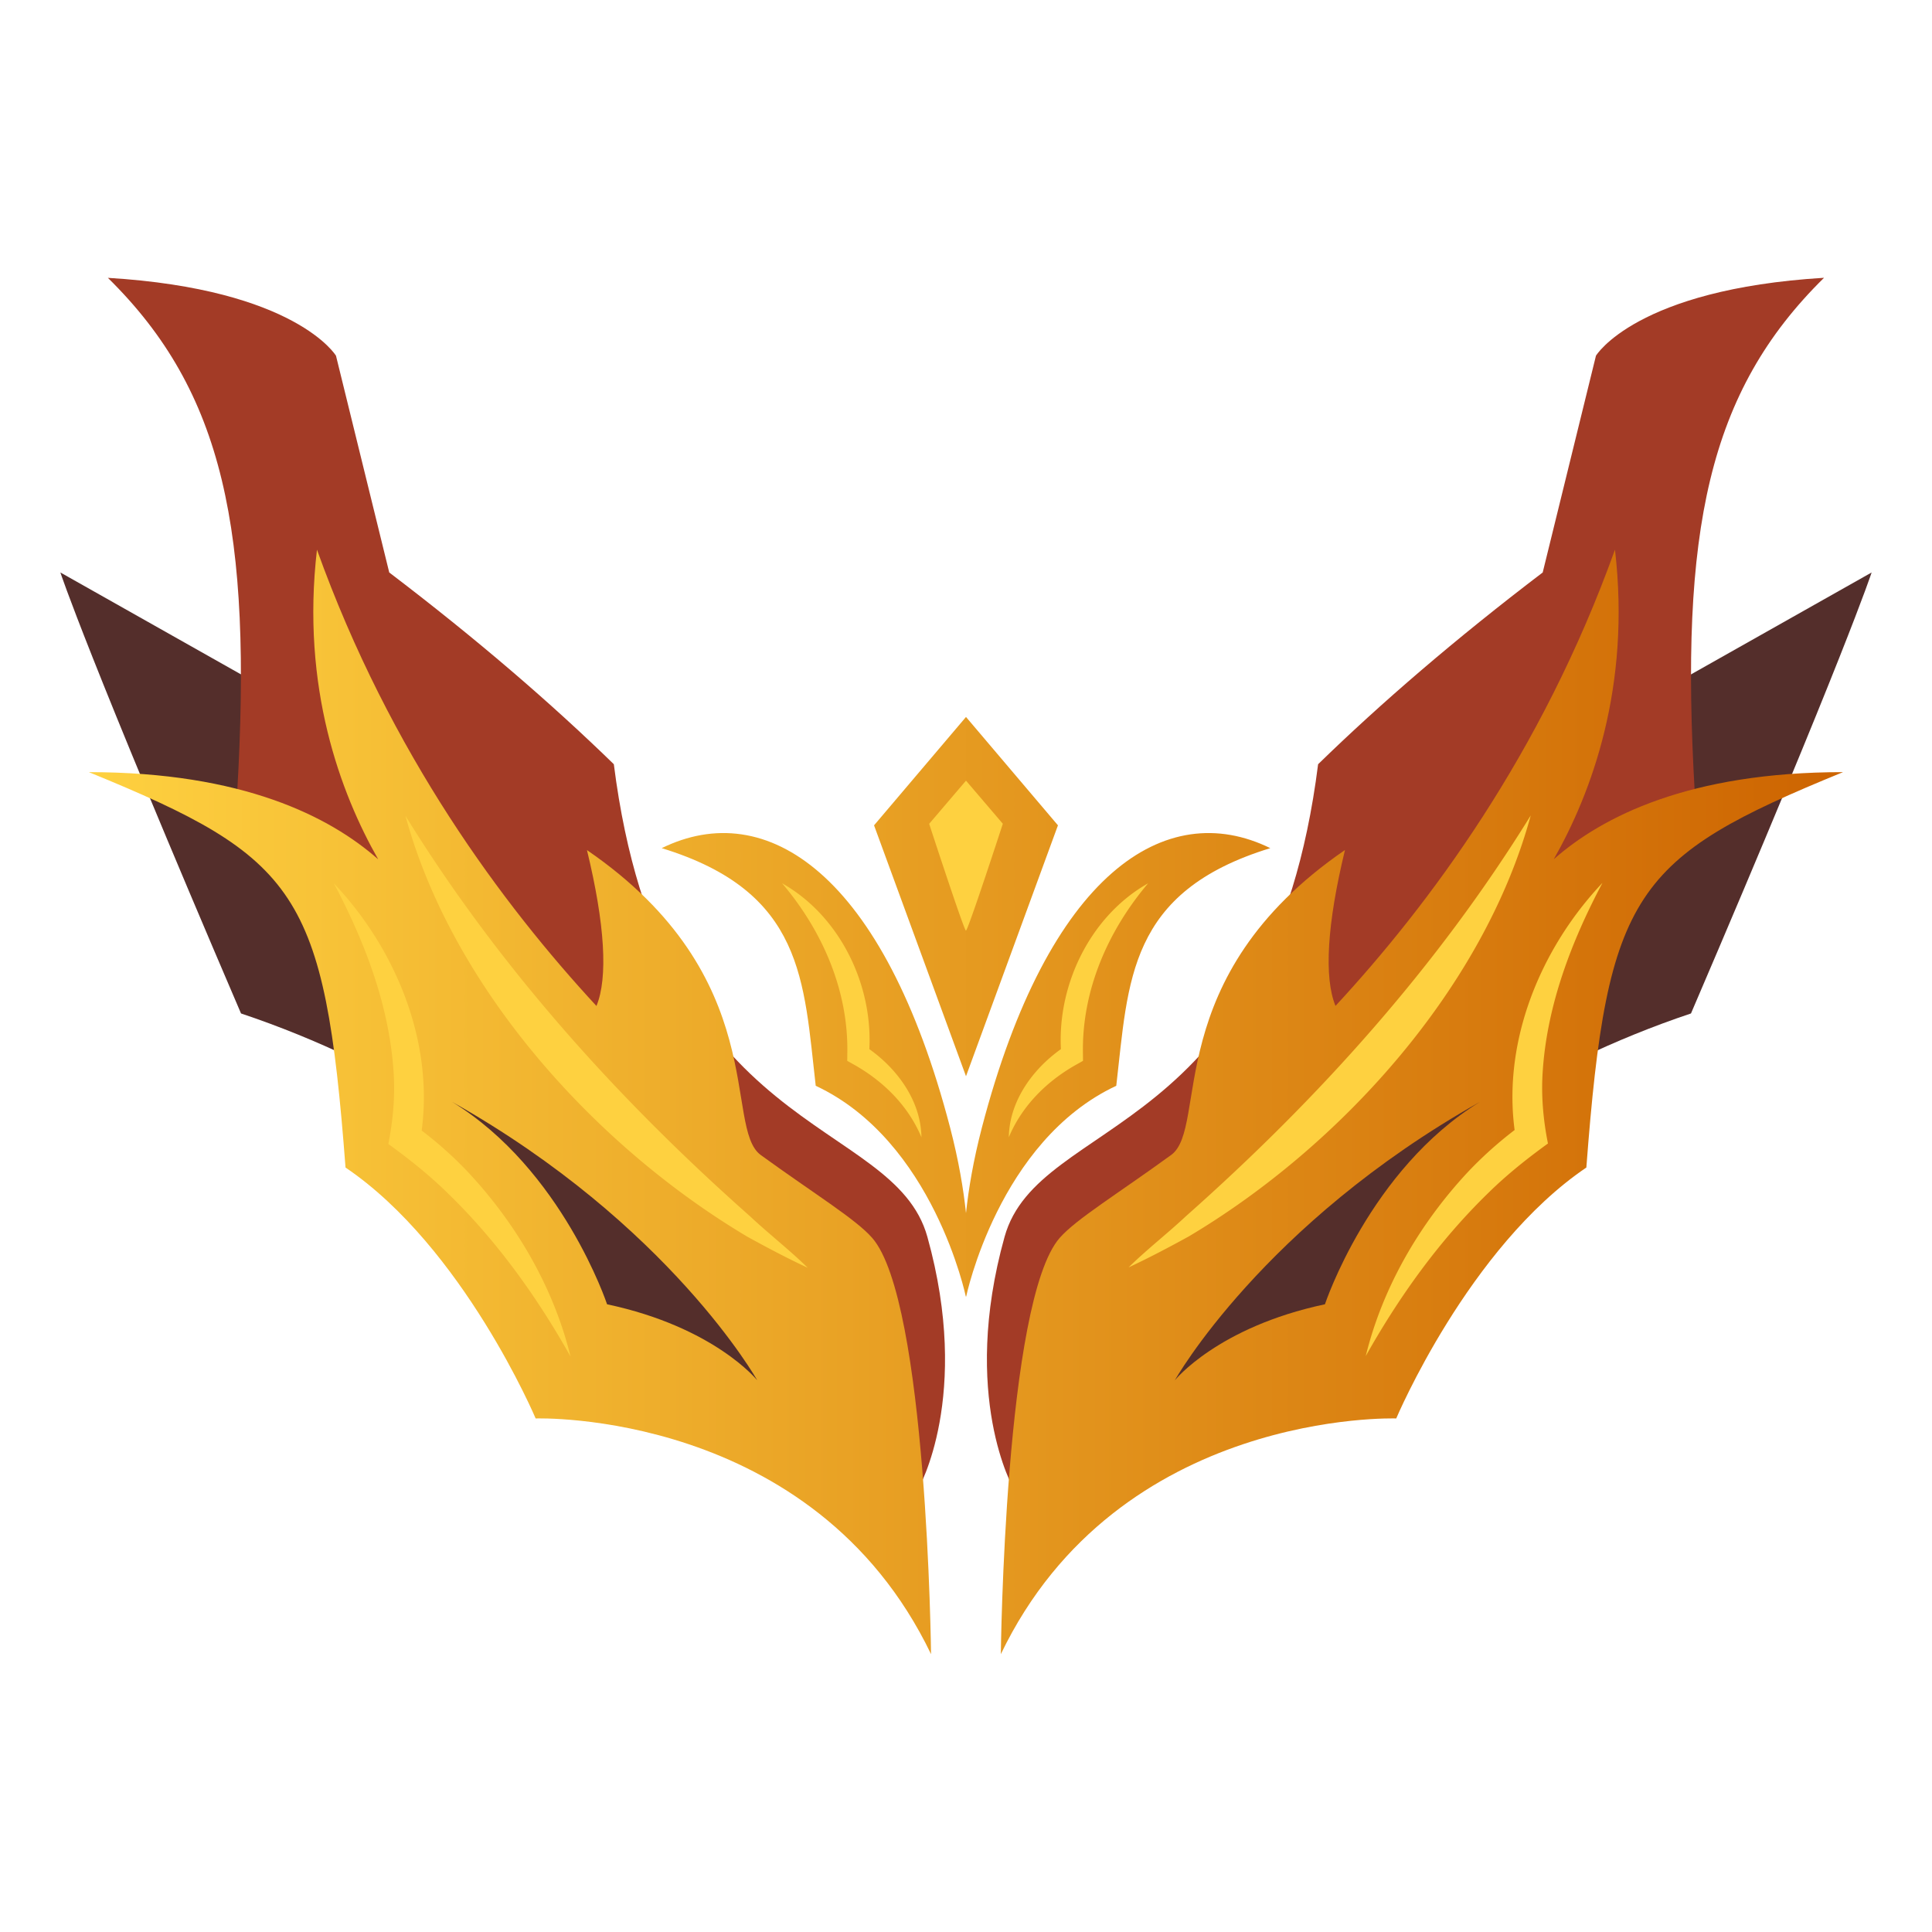 <svg xmlns="http://www.w3.org/2000/svg" xml:space="preserve" x="0px" y="0px" viewBox="0 0 320 320"><path d="m149.49 264.85-12.25-25.52-39.99-20.47s-8.36-25.72-22.35-34.43c-10.53-6.55-22.19-12.29-34.98-16.57C14.41 108.36 10 94.82 10 94.82l52.46 29.6 81.99 106.43z" style="fill:#542e2b"/><path d="M152.1 246.59s8.87-15.32 1.5-41.74c-5.64-20.22-44.01-15.75-51.93-78.27-10.4-10.13-22.7-20.73-37.2-31.76l-8.82-35.9s-6.61-11.02-37.78-12.9C37.08 64.91 41.8 87.9 39.28 131.35c0 0 98.65 47.86 112.82 115.24" style="fill:#a33b26"/><path d="m170.51 264.85 12.25-25.52 39.99-20.47s8.36-25.72 22.35-34.43c10.53-6.55 22.19-12.29 34.98-16.57C305.59 108.36 310 94.82 310 94.82l-52.46 29.6-81.99 106.43z" style="fill:#542e2b"/><path d="M167.89 246.59s-8.87-15.32-1.5-41.74c5.64-20.22 44.01-15.75 51.93-78.27 10.4-10.13 22.7-20.73 37.2-31.76l8.82-35.9s6.61-11.02 37.78-12.91c-19.21 18.89-23.93 41.88-21.41 85.33-.01.01-98.65 47.87-112.82 115.25" style="fill:#a33b26"/><linearGradient id="a" x1="14.723" x2="305.277" y1="182.513" y2="182.513" gradientUnits="userSpaceOnUse"><stop offset="3.990269e-09" style="stop-color:#fed140"/><stop offset="1" style="stop-color:#cd6401"/></linearGradient><path d="M126.01 191.31c-6.27-4.55 1.97-29.42-28.79-50.51 2.98 12.3 3.5 21.15 1.57 25.82-15.43-16.68-34.13-41.69-46.29-75.57-2.66 22.81 3.91 40.34 10.14 51.28-8.03-7.09-22.47-14.44-47.92-14.44 34.64 14.17 39.04 19.84 42.51 65.49 19.52 13.22 31.49 41.56 31.49 41.56s45.97-1.57 65.49 39.04c0 0-.63-58.57-9.76-68.96-2.75-3.13-9.52-7.24-18.44-13.71m-25.46 24.72s-7.4-22.32-25.66-33.52c36.04 20.29 50.53 46.11 50.53 46.11s-7.08-8.81-24.87-12.59m59.47-1.24s-.01-.04-.02-.12c-.01.08-.02.12-.02.12s-5.35-25.82-24.87-34.95c-2.01-17.36-1.89-32.12-25.51-39.36 17.32-8.5 36.76 4.12 47.77 46.29 1.42 5.45 2.21 10.19 2.63 14.16.42-3.97 1.21-8.71 2.63-14.16 11.01-42.16 30.45-54.79 47.77-46.29-23.62 7.24-23.49 22-25.51 39.36-19.52 9.13-24.87 34.95-24.87 34.95m-.02-36.53-15.23-41.56L160 118.75l15.23 17.95zm97.35-35.94c6.22-10.94 12.8-28.47 10.14-51.28-12.16 33.88-30.85 58.89-46.29 75.57-1.92-4.67-1.41-13.52 1.57-25.82-30.76 21.1-22.51 45.96-28.79 50.51-8.92 6.48-15.69 10.59-18.45 13.72-9.13 10.39-9.76 68.96-9.76 68.96 19.52-40.62 65.49-39.04 65.49-39.04s11.96-28.34 31.49-41.56c3.46-45.66 7.87-51.32 42.51-65.49-25.43-.01-39.88 7.35-47.91 14.43m-37.9 73.71c-17.79 3.78-24.86 12.59-24.86 12.59s14.48-25.82 50.53-46.11c-18.27 11.2-25.67 33.52-25.67 33.52" style="fill:url(#a)"/><path d="m166.1 136.44-6.1-7.14-6.1 7.15s5.77 17.69 6.09 17.69c.34 0 6.11-17.7 6.11-17.7m-36.56 9.86c9.8 5.54 15.35 17.35 14.38 28.46l-.86-1.62c5.16 3.32 9.47 8.9 9.56 15.23-2.23-5.32-6.44-9.43-11.42-12.17l-.87-.49.01-1.13c.23-10.43-4.09-20.37-10.8-28.28m60.63 0c-6.71 7.91-11.02 17.85-10.8 28.28l.01 1.13-.87.49c-4.98 2.73-9.19 6.85-11.42 12.17.1-6.33 4.4-11.91 9.56-15.23l-.86 1.62c-.97-11.11 4.57-22.92 14.38-28.46M67.16 135.13c15.48 25.06 35.15 46.91 57.11 66.36 3.11 2.91 6.45 5.49 9.51 8.49-3.38-1.57-6.72-3.34-9.99-5.14-25.13-14.94-48.84-41.11-56.63-69.71M55.29 146.3c10.53 11.12 16.99 27.13 14.31 42.53l-1.02-2.52c3.23 2.35 6.25 4.97 8.97 7.86 8.01 8.58 14.16 19.11 16.95 30.52-5.57-9.92-12.24-19.22-20.39-27.11-3.03-2.97-6.36-5.62-9.79-8.1.78-3.96 1.15-7.99.86-12.06-.74-10.94-4.76-21.44-9.89-31.12m198.25-11.24c-7.78 28.59-31.49 54.77-56.62 69.72-3.27 1.8-6.61 3.56-9.99 5.14 3.06-3 6.4-5.58 9.51-8.49 21.95-19.46 41.62-41.31 57.1-66.37m11.88 11.17c-5.13 9.67-9.15 20.17-9.89 31.11-.29 4.07.07 8.11.86 12.06-3.43 2.48-6.76 5.13-9.79 8.1-8.15 7.9-14.82 17.2-20.39 27.11 2.79-11.41 8.94-21.94 16.95-30.52a64.7 64.7 0 0 1 8.97-7.86l-1.02 2.52c-2.67-15.39 3.78-31.4 14.31-42.52" style="fill:#fed140"/></svg>